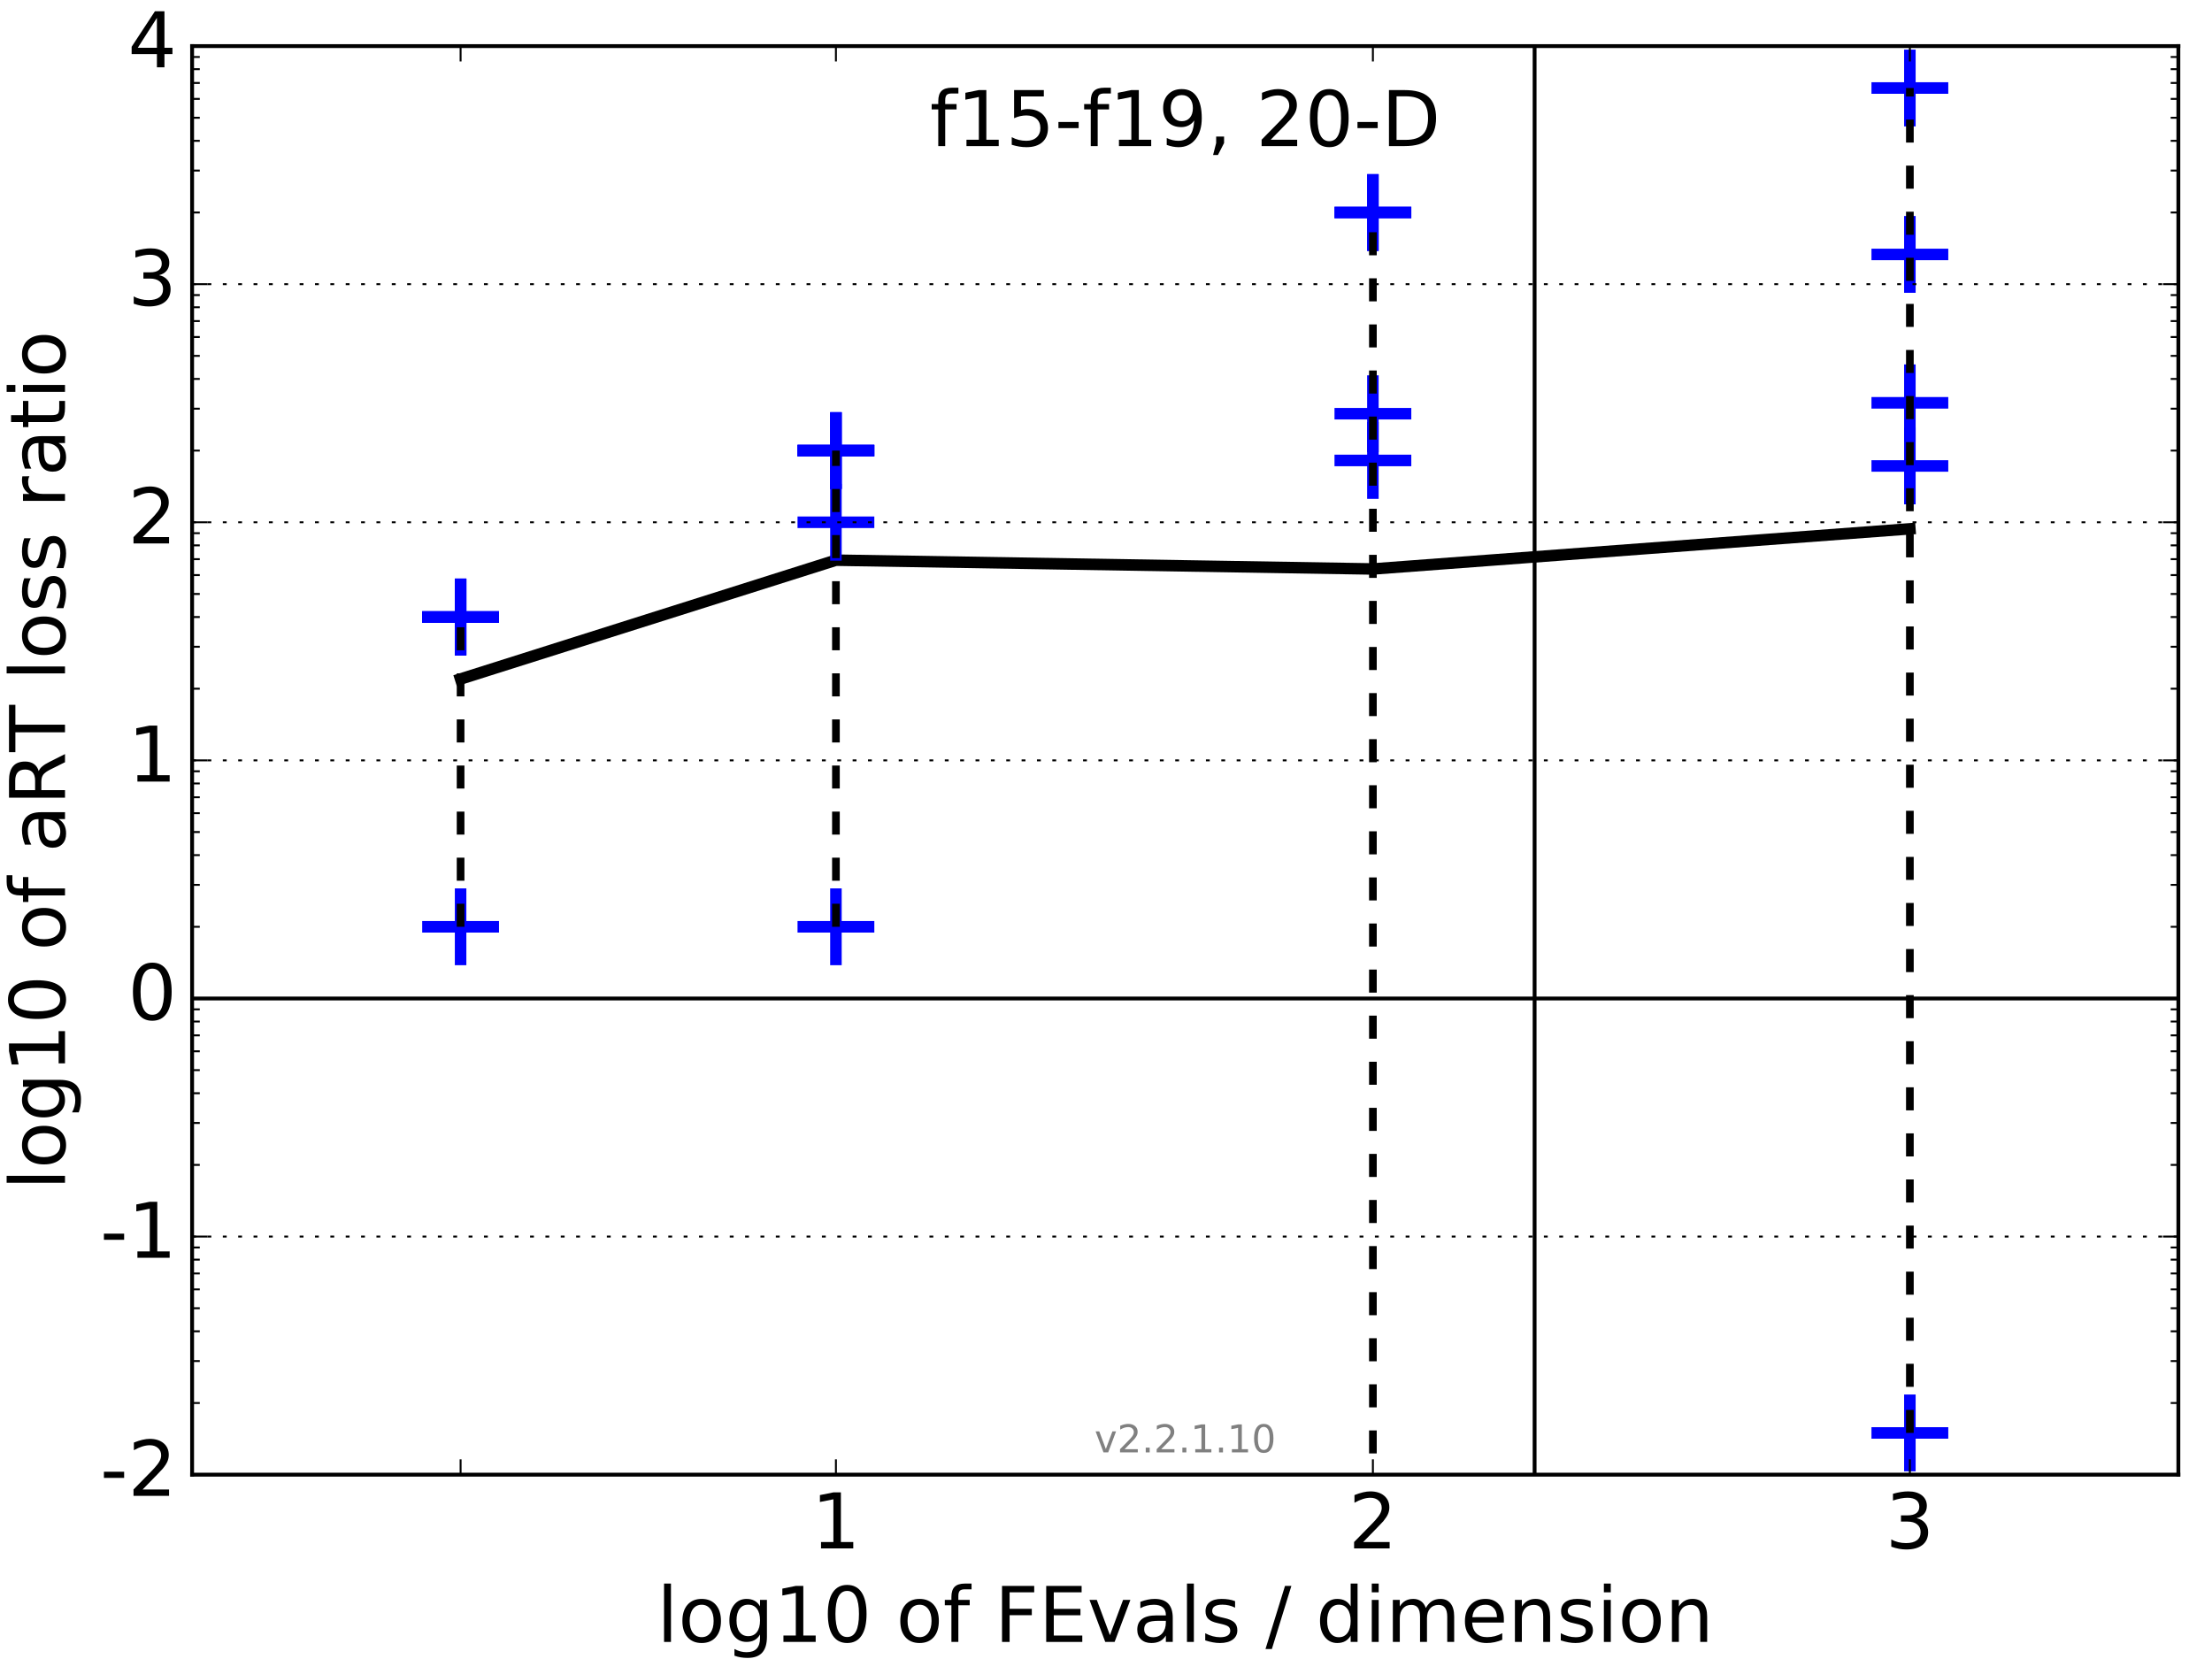 <?xml version="1.0" encoding="utf-8" standalone="no"?>
<!DOCTYPE svg PUBLIC "-//W3C//DTD SVG 1.1//EN"
  "http://www.w3.org/Graphics/SVG/1.1/DTD/svg11.dtd">
<!-- Created with matplotlib (http://matplotlib.org/) -->
<svg height="432pt" version="1.1" viewBox="0 0 576 432" width="576pt" xmlns="http://www.w3.org/2000/svg" xmlns:xlink="http://www.w3.org/1999/xlink">
 <defs>
  <style type="text/css">
*{stroke-linecap:butt;stroke-linejoin:round;stroke-miterlimit:100000;}
  </style>
 </defs>
 <g id="figure_1">
  <g id="patch_1">
   <path d="M 0 432 
L 576 432 
L 576 0 
L 0 0 
z
" style="fill:#ffffff;"/>
  </g>
  <g id="axes_1">
   <g id="patch_2">
    <path d="M 50.025 384 
L 567.24 384 
L 567.24 12 
L 50.025 12 
z
" style="fill:#ffffff;"/>
   </g>
   <g id="line2d_1">
    <path clip-path="url(#p450a304541)" d="M 50.025 260 
L 567.24 260 
" style="fill:none;stroke:#000000;stroke-linecap:square;"/>
   </g>
   <g id="line2d_2">
    <path clip-path="url(#p450a304541)" d="M 119.938 176.805 
L 217.673 145.869 
L 357.5 148.156 
L 497.327 137.706 
" style="fill:none;stroke:#000000;stroke-linecap:square;stroke-width:3.0;"/>
   </g>
   <g id="line2d_3">
    <defs>
     <path d="M -10 0 
L 10 0 
M 0 10 
L 0 -10 
" id="me56a246a12" style="stroke:#0000ff;stroke-width:3.0;"/>
    </defs>
    <g clip-path="url(#p450a304541)">
     <use style="fill:#0000ff;stroke:#0000ff;stroke-width:3.0;" x="119.938" xlink:href="#me56a246a12" y="160.672"/>
     <use style="fill:#0000ff;stroke:#0000ff;stroke-width:3.0;" x="119.938" xlink:href="#me56a246a12" y="160.672"/>
     <use style="fill:#0000ff;stroke:#0000ff;stroke-width:3.0;" x="119.938" xlink:href="#me56a246a12" y="160.672"/>
     <use style="fill:#0000ff;stroke:#0000ff;stroke-width:3.0;" x="119.938" xlink:href="#me56a246a12" y="241.336"/>
     <use style="fill:#0000ff;stroke:#0000ff;stroke-width:3.0;" x="119.938" xlink:href="#me56a246a12" y="160.672"/>
    </g>
   </g>
   <g id="line2d_4">
    <path clip-path="url(#p450a304541)" d="M 119.938 241.336 
L 119.938 160.672 
" style="fill:none;stroke:#000000;stroke-dasharray:6,6;stroke-dashoffset:0.0;stroke-width:2.0;"/>
   </g>
   <g id="line2d_5">
    <g clip-path="url(#p450a304541)">
     <use style="fill:#0000ff;stroke:#0000ff;stroke-width:3.0;" x="217.673" xlink:href="#me56a246a12" y="117.336"/>
     <use style="fill:#0000ff;stroke:#0000ff;stroke-width:3.0;" x="217.673" xlink:href="#me56a246a12" y="117.336"/>
     <use style="fill:#0000ff;stroke:#0000ff;stroke-width:3.0;" x="217.673" xlink:href="#me56a246a12" y="136.0"/>
     <use style="fill:#0000ff;stroke:#0000ff;stroke-width:3.0;" x="217.673" xlink:href="#me56a246a12" y="241.336"/>
     <use style="fill:#0000ff;stroke:#0000ff;stroke-width:3.0;" x="217.673" xlink:href="#me56a246a12" y="117.336"/>
    </g>
   </g>
   <g id="line2d_6">
    <path clip-path="url(#p450a304541)" d="M 217.673 241.336 
L 217.673 117.336 
" style="fill:none;stroke:#000000;stroke-dasharray:6,6;stroke-dashoffset:0.0;stroke-width:2.0;"/>
   </g>
   <g id="line2d_7">
    <g clip-path="url(#p450a304541)">
     <use style="fill:#0000ff;stroke:#0000ff;stroke-width:3.0;" x="357.5" xlink:href="#me56a246a12" y="55.336"/>
     <use style="fill:#0000ff;stroke:#0000ff;stroke-width:3.0;" x="357.5" xlink:href="#me56a246a12" y="119.902"/>
     <use style="fill:#0000ff;stroke:#0000ff;stroke-width:3.0;" x="357.5" xlink:href="#me56a246a12" y="107.732"/>
     <use style="fill:#0000ff;stroke:#0000ff;stroke-width:3.0;" x="357.5" xlink:href="#me56a246a12" y="402.475"/>
     <use style="fill:#0000ff;stroke:#0000ff;stroke-width:3.0;" x="357.5" xlink:href="#me56a246a12" y="55.336"/>
    </g>
   </g>
   <g id="line2d_8">
    <path clip-path="url(#p450a304541)" d="M 357.5 402.475 
L 357.5 55.336 
" style="fill:none;stroke:#000000;stroke-dasharray:6,6;stroke-dashoffset:0.0;stroke-width:2.0;"/>
   </g>
   <g id="line2d_9">
    <g clip-path="url(#p450a304541)">
     <use style="fill:#0000ff;stroke:#0000ff;stroke-width:3.0;" x="497.327" xlink:href="#me56a246a12" y="22.918"/>
     <use style="fill:#0000ff;stroke:#0000ff;stroke-width:3.0;" x="497.327" xlink:href="#me56a246a12" y="104.895"/>
     <use style="fill:#0000ff;stroke:#0000ff;stroke-width:3.0;" x="497.327" xlink:href="#me56a246a12" y="121.333"/>
     <use style="fill:#0000ff;stroke:#0000ff;stroke-width:3.0;" x="497.327" xlink:href="#me56a246a12" y="373.129"/>
     <use style="fill:#0000ff;stroke:#0000ff;stroke-width:3.0;" x="497.327" xlink:href="#me56a246a12" y="66.254"/>
    </g>
   </g>
   <g id="line2d_10">
    <path clip-path="url(#p450a304541)" d="M 497.327 373.129 
L 497.327 22.918 
" style="fill:none;stroke:#000000;stroke-dasharray:6,6;stroke-dashoffset:0.0;stroke-width:2.0;"/>
   </g>
   <g id="line2d_11">
    <path clip-path="url(#p450a304541)" d="M 399.607 384 
L 399.607 12 
" style="fill:none;stroke:#000000;stroke-linecap:square;"/>
   </g>
   <g id="patch_3">
    <path d="M 50.025 12 
L 567.24 12 
" style="fill:none;stroke:#000000;stroke-linecap:square;stroke-linejoin:miter;"/>
   </g>
   <g id="patch_4">
    <path d="M 567.24 384 
L 567.24 12 
" style="fill:none;stroke:#000000;stroke-linecap:square;stroke-linejoin:miter;"/>
   </g>
   <g id="patch_5">
    <path d="M 50.025 384 
L 567.24 384 
" style="fill:none;stroke:#000000;stroke-linecap:square;stroke-linejoin:miter;"/>
   </g>
   <g id="patch_6">
    <path d="M 50.025 384 
L 50.025 12 
" style="fill:none;stroke:#000000;stroke-linecap:square;stroke-linejoin:miter;"/>
   </g>
   <g id="matplotlib.axis_1">
    <g id="xtick_1">
     <g id="line2d_12">
      <defs>
       <path d="M 0 0 
L 0 -4 
" id="m76e7b72d58" style="stroke:#000000;stroke-width:0.5;"/>
      </defs>
      <g>
       <use style="stroke:#000000;stroke-width:0.5;" x="119.938" xlink:href="#m76e7b72d58" y="384.0"/>
      </g>
     </g>
     <g id="line2d_13">
      <defs>
       <path d="M 0 0 
L 0 4 
" id="m6ae282296a" style="stroke:#000000;stroke-width:0.5;"/>
      </defs>
      <g>
       <use style="stroke:#000000;stroke-width:0.5;" x="119.938" xlink:href="#m6ae282296a" y="12.0"/>
      </g>
     </g>
    </g>
    <g id="xtick_2">
     <g id="line2d_14">
      <g>
       <use style="stroke:#000000;stroke-width:0.5;" x="217.673" xlink:href="#m76e7b72d58" y="384.0"/>
      </g>
     </g>
     <g id="line2d_15">
      <g>
       <use style="stroke:#000000;stroke-width:0.5;" x="217.673" xlink:href="#m6ae282296a" y="12.0"/>
      </g>
     </g>
     <g id="text_1">
      <!-- 1 -->
      <defs>
       <path d="M 12.406 8.297 
L 28.516 8.297 
L 28.516 63.922 
L 10.984 60.406 
L 10.984 69.391 
L 28.422 72.906 
L 38.281 72.906 
L 38.281 8.297 
L 54.391 8.297 
L 54.391 0 
L 12.406 0 
z
" id="BitstreamVeraSans-Roman-31"/>
      </defs>
      <g transform="translate(211.311 403.197)scale(0.2 -0.2)">
       <use xlink:href="#BitstreamVeraSans-Roman-31"/>
      </g>
     </g>
    </g>
    <g id="xtick_3">
     <g id="line2d_16">
      <g>
       <use style="stroke:#000000;stroke-width:0.5;" x="357.5" xlink:href="#m76e7b72d58" y="384.0"/>
      </g>
     </g>
     <g id="line2d_17">
      <g>
       <use style="stroke:#000000;stroke-width:0.5;" x="357.5" xlink:href="#m6ae282296a" y="12.0"/>
      </g>
     </g>
     <g id="text_2">
      <!-- 2 -->
      <defs>
       <path d="M 19.188 8.297 
L 53.609 8.297 
L 53.609 0 
L 7.328 0 
L 7.328 8.297 
Q 12.938 14.109 22.625 23.891 
Q 32.328 33.688 34.812 36.531 
Q 39.547 41.844 41.422 45.531 
Q 43.312 49.219 43.312 52.781 
Q 43.312 58.594 39.234 62.25 
Q 35.156 65.922 28.609 65.922 
Q 23.969 65.922 18.812 64.312 
Q 13.672 62.703 7.812 59.422 
L 7.812 69.391 
Q 13.766 71.781 18.938 73 
Q 24.125 74.219 28.422 74.219 
Q 39.75 74.219 46.484 68.547 
Q 53.219 62.891 53.219 53.422 
Q 53.219 48.922 51.531 44.891 
Q 49.859 40.875 45.406 35.406 
Q 44.188 33.984 37.641 27.219 
Q 31.109 20.453 19.188 8.297 
" id="BitstreamVeraSans-Roman-32"/>
      </defs>
      <g transform="translate(351.137 403.197)scale(0.2 -0.2)">
       <use xlink:href="#BitstreamVeraSans-Roman-32"/>
      </g>
     </g>
    </g>
    <g id="xtick_4">
     <g id="line2d_18">
      <g>
       <use style="stroke:#000000;stroke-width:0.5;" x="497.327" xlink:href="#m76e7b72d58" y="384.0"/>
      </g>
     </g>
     <g id="line2d_19">
      <g>
       <use style="stroke:#000000;stroke-width:0.5;" x="497.327" xlink:href="#m6ae282296a" y="12.0"/>
      </g>
     </g>
     <g id="text_3">
      <!-- 3 -->
      <defs>
       <path d="M 40.578 39.312 
Q 47.656 37.797 51.625 33 
Q 55.609 28.219 55.609 21.188 
Q 55.609 10.406 48.188 4.484 
Q 40.766 -1.422 27.094 -1.422 
Q 22.516 -1.422 17.656 -0.516 
Q 12.797 0.391 7.625 2.203 
L 7.625 11.719 
Q 11.719 9.328 16.594 8.109 
Q 21.484 6.891 26.812 6.891 
Q 36.078 6.891 40.938 10.547 
Q 45.797 14.203 45.797 21.188 
Q 45.797 27.641 41.281 31.266 
Q 36.766 34.906 28.719 34.906 
L 20.219 34.906 
L 20.219 43.016 
L 29.109 43.016 
Q 36.375 43.016 40.234 45.922 
Q 44.094 48.828 44.094 54.297 
Q 44.094 59.906 40.109 62.906 
Q 36.141 65.922 28.719 65.922 
Q 24.656 65.922 20.016 65.031 
Q 15.375 64.156 9.812 62.312 
L 9.812 71.094 
Q 15.438 72.656 20.344 73.438 
Q 25.25 74.219 29.594 74.219 
Q 40.828 74.219 47.359 69.109 
Q 53.906 64.016 53.906 55.328 
Q 53.906 49.266 50.438 45.094 
Q 46.969 40.922 40.578 39.312 
" id="BitstreamVeraSans-Roman-33"/>
      </defs>
      <g transform="translate(490.964 403.197)scale(0.2 -0.2)">
       <use xlink:href="#BitstreamVeraSans-Roman-33"/>
      </g>
     </g>
    </g>
    <g id="text_4">
     <!-- log10 of FEvals / dimension -->
     <defs>
      <path id="BitstreamVeraSans-Roman-20"/>
      <path d="M 31.781 66.406 
Q 24.172 66.406 20.328 58.906 
Q 16.5 51.422 16.5 36.375 
Q 16.5 21.391 20.328 13.891 
Q 24.172 6.391 31.781 6.391 
Q 39.453 6.391 43.281 13.891 
Q 47.125 21.391 47.125 36.375 
Q 47.125 51.422 43.281 58.906 
Q 39.453 66.406 31.781 66.406 
M 31.781 74.219 
Q 44.047 74.219 50.516 64.516 
Q 56.984 54.828 56.984 36.375 
Q 56.984 17.969 50.516 8.266 
Q 44.047 -1.422 31.781 -1.422 
Q 19.531 -1.422 13.062 8.266 
Q 6.594 17.969 6.594 36.375 
Q 6.594 54.828 13.062 64.516 
Q 19.531 74.219 31.781 74.219 
" id="BitstreamVeraSans-Roman-30"/>
      <path d="M 56.203 29.594 
L 56.203 25.203 
L 14.891 25.203 
Q 15.484 15.922 20.484 11.062 
Q 25.484 6.203 34.422 6.203 
Q 39.594 6.203 44.453 7.469 
Q 49.312 8.734 54.109 11.281 
L 54.109 2.781 
Q 49.266 0.734 44.188 -0.344 
Q 39.109 -1.422 33.891 -1.422 
Q 20.797 -1.422 13.156 6.188 
Q 5.516 13.812 5.516 26.812 
Q 5.516 40.234 12.766 48.109 
Q 20.016 56 32.328 56 
Q 43.359 56 49.781 48.891 
Q 56.203 41.797 56.203 29.594 
M 47.219 32.234 
Q 47.125 39.594 43.094 43.984 
Q 39.062 48.391 32.422 48.391 
Q 24.906 48.391 20.391 44.141 
Q 15.875 39.891 15.188 32.172 
z
" id="BitstreamVeraSans-Roman-65"/>
      <path d="M 54.891 33.016 
L 54.891 0 
L 45.906 0 
L 45.906 32.719 
Q 45.906 40.484 42.875 44.328 
Q 39.844 48.188 33.797 48.188 
Q 26.516 48.188 22.312 43.547 
Q 18.109 38.922 18.109 30.906 
L 18.109 0 
L 9.078 0 
L 9.078 54.688 
L 18.109 54.688 
L 18.109 46.188 
Q 21.344 51.125 25.703 53.562 
Q 30.078 56 35.797 56 
Q 45.219 56 50.047 50.172 
Q 54.891 44.344 54.891 33.016 
" id="BitstreamVeraSans-Roman-6e"/>
      <path d="M 52 44.188 
Q 55.375 50.25 60.062 53.125 
Q 64.75 56 71.094 56 
Q 79.641 56 84.281 50.016 
Q 88.922 44.047 88.922 33.016 
L 88.922 0 
L 79.891 0 
L 79.891 32.719 
Q 79.891 40.578 77.094 44.375 
Q 74.312 48.188 68.609 48.188 
Q 61.625 48.188 57.562 43.547 
Q 53.516 38.922 53.516 30.906 
L 53.516 0 
L 44.484 0 
L 44.484 32.719 
Q 44.484 40.625 41.703 44.406 
Q 38.922 48.188 33.109 48.188 
Q 26.219 48.188 22.156 43.531 
Q 18.109 38.875 18.109 30.906 
L 18.109 0 
L 9.078 0 
L 9.078 54.688 
L 18.109 54.688 
L 18.109 46.188 
Q 21.188 51.219 25.484 53.609 
Q 29.781 56 35.688 56 
Q 41.656 56 45.828 52.969 
Q 50 49.953 52 44.188 
" id="BitstreamVeraSans-Roman-6d"/>
      <path d="M 30.609 48.391 
Q 23.391 48.391 19.188 42.75 
Q 14.984 37.109 14.984 27.297 
Q 14.984 17.484 19.156 11.844 
Q 23.344 6.203 30.609 6.203 
Q 37.797 6.203 41.984 11.859 
Q 46.188 17.531 46.188 27.297 
Q 46.188 37.016 41.984 42.703 
Q 37.797 48.391 30.609 48.391 
M 30.609 56 
Q 42.328 56 49.016 48.375 
Q 55.719 40.766 55.719 27.297 
Q 55.719 13.875 49.016 6.219 
Q 42.328 -1.422 30.609 -1.422 
Q 18.844 -1.422 12.172 6.219 
Q 5.516 13.875 5.516 27.297 
Q 5.516 40.766 12.172 48.375 
Q 18.844 56 30.609 56 
" id="BitstreamVeraSans-Roman-6f"/>
      <path d="M 9.422 75.984 
L 18.406 75.984 
L 18.406 0 
L 9.422 0 
z
" id="BitstreamVeraSans-Roman-6c"/>
      <path d="M 9.812 72.906 
L 51.703 72.906 
L 51.703 64.594 
L 19.672 64.594 
L 19.672 43.109 
L 48.578 43.109 
L 48.578 34.812 
L 19.672 34.812 
L 19.672 0 
L 9.812 0 
z
" id="BitstreamVeraSans-Roman-46"/>
      <path d="M 9.812 72.906 
L 55.906 72.906 
L 55.906 64.594 
L 19.672 64.594 
L 19.672 43.016 
L 54.391 43.016 
L 54.391 34.719 
L 19.672 34.719 
L 19.672 8.297 
L 56.781 8.297 
L 56.781 0 
L 9.812 0 
z
" id="BitstreamVeraSans-Roman-45"/>
      <path d="M 9.422 54.688 
L 18.406 54.688 
L 18.406 0 
L 9.422 0 
z
M 9.422 75.984 
L 18.406 75.984 
L 18.406 64.594 
L 9.422 64.594 
z
" id="BitstreamVeraSans-Roman-69"/>
      <path d="M 25.391 72.906 
L 33.688 72.906 
L 8.297 -9.281 
L 0 -9.281 
z
" id="BitstreamVeraSans-Roman-2f"/>
      <path d="M 2.984 54.688 
L 12.5 54.688 
L 29.594 8.797 
L 46.688 54.688 
L 56.203 54.688 
L 35.688 0 
L 23.484 0 
z
" id="BitstreamVeraSans-Roman-76"/>
      <path d="M 45.406 46.391 
L 45.406 75.984 
L 54.391 75.984 
L 54.391 0 
L 45.406 0 
L 45.406 8.203 
Q 42.578 3.328 38.25 0.953 
Q 33.938 -1.422 27.875 -1.422 
Q 17.969 -1.422 11.734 6.484 
Q 5.516 14.406 5.516 27.297 
Q 5.516 40.188 11.734 48.094 
Q 17.969 56 27.875 56 
Q 33.938 56 38.25 53.625 
Q 42.578 51.266 45.406 46.391 
M 14.797 27.297 
Q 14.797 17.391 18.875 11.75 
Q 22.953 6.109 30.078 6.109 
Q 37.203 6.109 41.297 11.75 
Q 45.406 17.391 45.406 27.297 
Q 45.406 37.203 41.297 42.844 
Q 37.203 48.484 30.078 48.484 
Q 22.953 48.484 18.875 42.844 
Q 14.797 37.203 14.797 27.297 
" id="BitstreamVeraSans-Roman-64"/>
      <path d="M 45.406 27.984 
Q 45.406 37.75 41.375 43.109 
Q 37.359 48.484 30.078 48.484 
Q 22.859 48.484 18.828 43.109 
Q 14.797 37.75 14.797 27.984 
Q 14.797 18.266 18.828 12.891 
Q 22.859 7.516 30.078 7.516 
Q 37.359 7.516 41.375 12.891 
Q 45.406 18.266 45.406 27.984 
M 54.391 6.781 
Q 54.391 -7.172 48.188 -13.984 
Q 42 -20.797 29.203 -20.797 
Q 24.469 -20.797 20.266 -20.094 
Q 16.062 -19.391 12.109 -17.922 
L 12.109 -9.188 
Q 16.062 -11.328 19.922 -12.344 
Q 23.781 -13.375 27.781 -13.375 
Q 36.625 -13.375 41.016 -8.766 
Q 45.406 -4.156 45.406 5.172 
L 45.406 9.625 
Q 42.625 4.781 38.281 2.391 
Q 33.938 0 27.875 0 
Q 17.828 0 11.672 7.656 
Q 5.516 15.328 5.516 27.984 
Q 5.516 40.672 11.672 48.328 
Q 17.828 56 27.875 56 
Q 33.938 56 38.281 53.609 
Q 42.625 51.219 45.406 46.391 
L 45.406 54.688 
L 54.391 54.688 
z
" id="BitstreamVeraSans-Roman-67"/>
      <path d="M 37.109 75.984 
L 37.109 68.5 
L 28.516 68.5 
Q 23.688 68.5 21.797 66.547 
Q 19.922 64.594 19.922 59.516 
L 19.922 54.688 
L 34.719 54.688 
L 34.719 47.703 
L 19.922 47.703 
L 19.922 0 
L 10.891 0 
L 10.891 47.703 
L 2.297 47.703 
L 2.297 54.688 
L 10.891 54.688 
L 10.891 58.5 
Q 10.891 67.625 15.141 71.797 
Q 19.391 75.984 28.609 75.984 
z
" id="BitstreamVeraSans-Roman-66"/>
      <path d="M 34.281 27.484 
Q 23.391 27.484 19.188 25 
Q 14.984 22.516 14.984 16.5 
Q 14.984 11.719 18.141 8.906 
Q 21.297 6.109 26.703 6.109 
Q 34.188 6.109 38.703 11.406 
Q 43.219 16.703 43.219 25.484 
L 43.219 27.484 
z
M 52.203 31.203 
L 52.203 0 
L 43.219 0 
L 43.219 8.297 
Q 40.141 3.328 35.547 0.953 
Q 30.953 -1.422 24.312 -1.422 
Q 15.922 -1.422 10.953 3.297 
Q 6 8.016 6 15.922 
Q 6 25.141 12.172 29.828 
Q 18.359 34.516 30.609 34.516 
L 43.219 34.516 
L 43.219 35.406 
Q 43.219 41.609 39.141 45 
Q 35.062 48.391 27.688 48.391 
Q 23 48.391 18.547 47.266 
Q 14.109 46.141 10.016 43.891 
L 10.016 52.203 
Q 14.938 54.109 19.578 55.047 
Q 24.219 56 28.609 56 
Q 40.484 56 46.344 49.844 
Q 52.203 43.703 52.203 31.203 
" id="BitstreamVeraSans-Roman-61"/>
      <path d="M 44.281 53.078 
L 44.281 44.578 
Q 40.484 46.531 36.375 47.5 
Q 32.281 48.484 27.875 48.484 
Q 21.188 48.484 17.844 46.438 
Q 14.5 44.391 14.5 40.281 
Q 14.5 37.156 16.891 35.375 
Q 19.281 33.594 26.516 31.984 
L 29.594 31.297 
Q 39.156 29.25 43.188 25.516 
Q 47.219 21.781 47.219 15.094 
Q 47.219 7.469 41.188 3.016 
Q 35.156 -1.422 24.609 -1.422 
Q 20.219 -1.422 15.453 -0.562 
Q 10.688 0.297 5.422 2 
L 5.422 11.281 
Q 10.406 8.688 15.234 7.391 
Q 20.062 6.109 24.812 6.109 
Q 31.156 6.109 34.562 8.281 
Q 37.984 10.453 37.984 14.406 
Q 37.984 18.062 35.516 20.016 
Q 33.062 21.969 24.703 23.781 
L 21.578 24.516 
Q 13.234 26.266 9.516 29.906 
Q 5.812 33.547 5.812 39.891 
Q 5.812 47.609 11.281 51.797 
Q 16.75 56 26.812 56 
Q 31.781 56 36.172 55.266 
Q 40.578 54.547 44.281 53.078 
" id="BitstreamVeraSans-Roman-73"/>
     </defs>
     <g transform="translate(171.036 427.553)scale(0.2 -0.2)">
      <use xlink:href="#BitstreamVeraSans-Roman-6c"/>
      <use x="27.783" xlink:href="#BitstreamVeraSans-Roman-6f"/>
      <use x="88.965" xlink:href="#BitstreamVeraSans-Roman-67"/>
      <use x="152.441" xlink:href="#BitstreamVeraSans-Roman-31"/>
      <use x="216.064" xlink:href="#BitstreamVeraSans-Roman-30"/>
      <use x="279.688" xlink:href="#BitstreamVeraSans-Roman-20"/>
      <use x="311.475" xlink:href="#BitstreamVeraSans-Roman-6f"/>
      <use x="372.656" xlink:href="#BitstreamVeraSans-Roman-66"/>
      <use x="407.861" xlink:href="#BitstreamVeraSans-Roman-20"/>
      <use x="439.648" xlink:href="#BitstreamVeraSans-Roman-46"/>
      <use x="497.168" xlink:href="#BitstreamVeraSans-Roman-45"/>
      <use x="560.352" xlink:href="#BitstreamVeraSans-Roman-76"/>
      <use x="619.531" xlink:href="#BitstreamVeraSans-Roman-61"/>
      <use x="680.811" xlink:href="#BitstreamVeraSans-Roman-6c"/>
      <use x="708.594" xlink:href="#BitstreamVeraSans-Roman-73"/>
      <use x="760.693" xlink:href="#BitstreamVeraSans-Roman-20"/>
      <use x="792.48" xlink:href="#BitstreamVeraSans-Roman-2f"/>
      <use x="826.172" xlink:href="#BitstreamVeraSans-Roman-20"/>
      <use x="857.959" xlink:href="#BitstreamVeraSans-Roman-64"/>
      <use x="921.436" xlink:href="#BitstreamVeraSans-Roman-69"/>
      <use x="949.219" xlink:href="#BitstreamVeraSans-Roman-6d"/>
      <use x="1046.631" xlink:href="#BitstreamVeraSans-Roman-65"/>
      <use x="1108.154" xlink:href="#BitstreamVeraSans-Roman-6e"/>
      <use x="1171.533" xlink:href="#BitstreamVeraSans-Roman-73"/>
      <use x="1223.633" xlink:href="#BitstreamVeraSans-Roman-69"/>
      <use x="1251.416" xlink:href="#BitstreamVeraSans-Roman-6f"/>
      <use x="1312.598" xlink:href="#BitstreamVeraSans-Roman-6e"/>
     </g>
    </g>
   </g>
   <g id="matplotlib.axis_2">
    <g id="ytick_1">
     <g id="line2d_20">
      <path clip-path="url(#p450a304541)" d="M 50.025 384 
L 567.24 384 
" style="fill:none;stroke:#000000;stroke-dasharray:1,3;stroke-dashoffset:0.0;stroke-width:0.5;"/>
     </g>
     <g id="line2d_21">
      <defs>
       <path d="M 0 0 
L 4 0 
" id="mcb0dd66852" style="stroke:#000000;stroke-width:0.5;"/>
      </defs>
      <g>
       <use style="stroke:#000000;stroke-width:0.5;" x="50.025" xlink:href="#mcb0dd66852" y="384.0"/>
      </g>
     </g>
     <g id="line2d_22">
      <defs>
       <path d="M 0 0 
L -4 0 
" id="m757bf92ae6" style="stroke:#000000;stroke-width:0.5;"/>
      </defs>
      <g>
       <use style="stroke:#000000;stroke-width:0.5;" x="567.24" xlink:href="#m757bf92ae6" y="384.0"/>
      </g>
     </g>
     <g id="text_5">
      <!-- -2 -->
      <defs>
       <path d="M 4.891 31.391 
L 31.203 31.391 
L 31.203 23.391 
L 4.891 23.391 
z
" id="BitstreamVeraSans-Roman-2d"/>
      </defs>
      <g transform="translate(26.084 389.519)scale(0.2 -0.2)">
       <use xlink:href="#BitstreamVeraSans-Roman-2d"/>
       <use x="36.084" xlink:href="#BitstreamVeraSans-Roman-32"/>
      </g>
     </g>
    </g>
    <g id="ytick_2">
     <g id="line2d_23">
      <path clip-path="url(#p450a304541)" d="M 50.025 322 
L 567.24 322 
" style="fill:none;stroke:#000000;stroke-dasharray:1,3;stroke-dashoffset:0.0;stroke-width:0.5;"/>
     </g>
     <g id="line2d_24">
      <g>
       <use style="stroke:#000000;stroke-width:0.5;" x="50.025" xlink:href="#mcb0dd66852" y="322.0"/>
      </g>
     </g>
     <g id="line2d_25">
      <g>
       <use style="stroke:#000000;stroke-width:0.5;" x="567.24" xlink:href="#m757bf92ae6" y="322.0"/>
      </g>
     </g>
     <g id="text_6">
      <!-- -1 -->
      <g transform="translate(26.084 327.519)scale(0.2 -0.2)">
       <use xlink:href="#BitstreamVeraSans-Roman-2d"/>
       <use x="36.084" xlink:href="#BitstreamVeraSans-Roman-31"/>
      </g>
     </g>
    </g>
    <g id="ytick_3">
     <g id="line2d_26">
      <path clip-path="url(#p450a304541)" d="M 50.025 260 
L 567.24 260 
" style="fill:none;stroke:#000000;stroke-dasharray:1,3;stroke-dashoffset:0.0;stroke-width:0.5;"/>
     </g>
     <g id="line2d_27">
      <g>
       <use style="stroke:#000000;stroke-width:0.5;" x="50.025" xlink:href="#mcb0dd66852" y="260.0"/>
      </g>
     </g>
     <g id="line2d_28">
      <g>
       <use style="stroke:#000000;stroke-width:0.5;" x="567.24" xlink:href="#m757bf92ae6" y="260.0"/>
      </g>
     </g>
     <g id="text_7">
      <!-- 0 -->
      <g transform="translate(33.3 265.519)scale(0.2 -0.2)">
       <use xlink:href="#BitstreamVeraSans-Roman-30"/>
      </g>
     </g>
    </g>
    <g id="ytick_4">
     <g id="line2d_29">
      <path clip-path="url(#p450a304541)" d="M 50.025 198 
L 567.24 198 
" style="fill:none;stroke:#000000;stroke-dasharray:1,3;stroke-dashoffset:0.0;stroke-width:0.5;"/>
     </g>
     <g id="line2d_30">
      <g>
       <use style="stroke:#000000;stroke-width:0.5;" x="50.025" xlink:href="#mcb0dd66852" y="198.0"/>
      </g>
     </g>
     <g id="line2d_31">
      <g>
       <use style="stroke:#000000;stroke-width:0.5;" x="567.24" xlink:href="#m757bf92ae6" y="198.0"/>
      </g>
     </g>
     <g id="text_8">
      <!-- 1 -->
      <g transform="translate(33.3 203.519)scale(0.2 -0.2)">
       <use xlink:href="#BitstreamVeraSans-Roman-31"/>
      </g>
     </g>
    </g>
    <g id="ytick_5">
     <g id="line2d_32">
      <path clip-path="url(#p450a304541)" d="M 50.025 136 
L 567.24 136 
" style="fill:none;stroke:#000000;stroke-dasharray:1,3;stroke-dashoffset:0.0;stroke-width:0.5;"/>
     </g>
     <g id="line2d_33">
      <g>
       <use style="stroke:#000000;stroke-width:0.5;" x="50.025" xlink:href="#mcb0dd66852" y="136.0"/>
      </g>
     </g>
     <g id="line2d_34">
      <g>
       <use style="stroke:#000000;stroke-width:0.5;" x="567.24" xlink:href="#m757bf92ae6" y="136.0"/>
      </g>
     </g>
     <g id="text_9">
      <!-- 2 -->
      <g transform="translate(33.3 141.519)scale(0.2 -0.2)">
       <use xlink:href="#BitstreamVeraSans-Roman-32"/>
      </g>
     </g>
    </g>
    <g id="ytick_6">
     <g id="line2d_35">
      <path clip-path="url(#p450a304541)" d="M 50.025 74 
L 567.24 74 
" style="fill:none;stroke:#000000;stroke-dasharray:1,3;stroke-dashoffset:0.0;stroke-width:0.5;"/>
     </g>
     <g id="line2d_36">
      <g>
       <use style="stroke:#000000;stroke-width:0.5;" x="50.025" xlink:href="#mcb0dd66852" y="74.0"/>
      </g>
     </g>
     <g id="line2d_37">
      <g>
       <use style="stroke:#000000;stroke-width:0.5;" x="567.24" xlink:href="#m757bf92ae6" y="74.0"/>
      </g>
     </g>
     <g id="text_10">
      <!-- 3 -->
      <g transform="translate(33.3 79.519)scale(0.2 -0.2)">
       <use xlink:href="#BitstreamVeraSans-Roman-33"/>
      </g>
     </g>
    </g>
    <g id="ytick_7">
     <g id="line2d_38">
      <path clip-path="url(#p450a304541)" d="M 50.025 12 
L 567.24 12 
" style="fill:none;stroke:#000000;stroke-dasharray:1,3;stroke-dashoffset:0.0;stroke-width:0.5;"/>
     </g>
     <g id="line2d_39">
      <g>
       <use style="stroke:#000000;stroke-width:0.5;" x="50.025" xlink:href="#mcb0dd66852" y="12.0"/>
      </g>
     </g>
     <g id="line2d_40">
      <g>
       <use style="stroke:#000000;stroke-width:0.5;" x="567.24" xlink:href="#m757bf92ae6" y="12.0"/>
      </g>
     </g>
     <g id="text_11">
      <!-- 4 -->
      <defs>
       <path d="M 37.797 64.312 
L 12.891 25.391 
L 37.797 25.391 
z
M 35.203 72.906 
L 47.609 72.906 
L 47.609 25.391 
L 58.016 25.391 
L 58.016 17.188 
L 47.609 17.188 
L 47.609 0 
L 37.797 0 
L 37.797 17.188 
L 4.891 17.188 
L 4.891 26.703 
z
" id="BitstreamVeraSans-Roman-34"/>
      </defs>
      <g transform="translate(33.3 17.519)scale(0.2 -0.2)">
       <use xlink:href="#BitstreamVeraSans-Roman-34"/>
      </g>
     </g>
    </g>
    <g id="ytick_8">
     <g id="line2d_41">
      <defs>
       <path d="M 0 0 
L 2 0 
" id="m3c99cd1b5a" style="stroke:#000000;stroke-width:0.5;"/>
      </defs>
      <g>
       <use style="stroke:#000000;stroke-width:0.5;" x="50.025" xlink:href="#m3c99cd1b5a" y="365.336"/>
      </g>
     </g>
     <g id="line2d_42">
      <defs>
       <path d="M 0 0 
L -2 0 
" id="m0c589a0ca4" style="stroke:#000000;stroke-width:0.5;"/>
      </defs>
      <g>
       <use style="stroke:#000000;stroke-width:0.5;" x="567.24" xlink:href="#m0c589a0ca4" y="365.336"/>
      </g>
     </g>
    </g>
    <g id="ytick_9">
     <g id="line2d_43">
      <g>
       <use style="stroke:#000000;stroke-width:0.5;" x="50.025" xlink:href="#m3c99cd1b5a" y="354.418"/>
      </g>
     </g>
     <g id="line2d_44">
      <g>
       <use style="stroke:#000000;stroke-width:0.5;" x="567.24" xlink:href="#m0c589a0ca4" y="354.418"/>
      </g>
     </g>
    </g>
    <g id="ytick_10">
     <g id="line2d_45">
      <g>
       <use style="stroke:#000000;stroke-width:0.5;" x="50.025" xlink:href="#m3c99cd1b5a" y="346.672"/>
      </g>
     </g>
     <g id="line2d_46">
      <g>
       <use style="stroke:#000000;stroke-width:0.5;" x="567.24" xlink:href="#m0c589a0ca4" y="346.672"/>
      </g>
     </g>
    </g>
    <g id="ytick_11">
     <g id="line2d_47">
      <g>
       <use style="stroke:#000000;stroke-width:0.5;" x="50.025" xlink:href="#m3c99cd1b5a" y="340.664"/>
      </g>
     </g>
     <g id="line2d_48">
      <g>
       <use style="stroke:#000000;stroke-width:0.5;" x="567.24" xlink:href="#m0c589a0ca4" y="340.664"/>
      </g>
     </g>
    </g>
    <g id="ytick_12">
     <g id="line2d_49">
      <g>
       <use style="stroke:#000000;stroke-width:0.5;" x="50.025" xlink:href="#m3c99cd1b5a" y="335.755"/>
      </g>
     </g>
     <g id="line2d_50">
      <g>
       <use style="stroke:#000000;stroke-width:0.5;" x="567.24" xlink:href="#m0c589a0ca4" y="335.755"/>
      </g>
     </g>
    </g>
    <g id="ytick_13">
     <g id="line2d_51">
      <g>
       <use style="stroke:#000000;stroke-width:0.5;" x="50.025" xlink:href="#m3c99cd1b5a" y="331.604"/>
      </g>
     </g>
     <g id="line2d_52">
      <g>
       <use style="stroke:#000000;stroke-width:0.5;" x="567.24" xlink:href="#m0c589a0ca4" y="331.604"/>
      </g>
     </g>
    </g>
    <g id="ytick_14">
     <g id="line2d_53">
      <g>
       <use style="stroke:#000000;stroke-width:0.5;" x="50.025" xlink:href="#m3c99cd1b5a" y="328.008"/>
      </g>
     </g>
     <g id="line2d_54">
      <g>
       <use style="stroke:#000000;stroke-width:0.5;" x="567.24" xlink:href="#m0c589a0ca4" y="328.008"/>
      </g>
     </g>
    </g>
    <g id="ytick_15">
     <g id="line2d_55">
      <g>
       <use style="stroke:#000000;stroke-width:0.5;" x="50.025" xlink:href="#m3c99cd1b5a" y="324.837"/>
      </g>
     </g>
     <g id="line2d_56">
      <g>
       <use style="stroke:#000000;stroke-width:0.5;" x="567.24" xlink:href="#m0c589a0ca4" y="324.837"/>
      </g>
     </g>
    </g>
    <g id="ytick_16">
     <g id="line2d_57">
      <g>
       <use style="stroke:#000000;stroke-width:0.5;" x="50.025" xlink:href="#m3c99cd1b5a" y="303.336"/>
      </g>
     </g>
     <g id="line2d_58">
      <g>
       <use style="stroke:#000000;stroke-width:0.5;" x="567.24" xlink:href="#m0c589a0ca4" y="303.336"/>
      </g>
     </g>
    </g>
    <g id="ytick_17">
     <g id="line2d_59">
      <g>
       <use style="stroke:#000000;stroke-width:0.5;" x="50.025" xlink:href="#m3c99cd1b5a" y="292.418"/>
      </g>
     </g>
     <g id="line2d_60">
      <g>
       <use style="stroke:#000000;stroke-width:0.5;" x="567.24" xlink:href="#m0c589a0ca4" y="292.418"/>
      </g>
     </g>
    </g>
    <g id="ytick_18">
     <g id="line2d_61">
      <g>
       <use style="stroke:#000000;stroke-width:0.5;" x="50.025" xlink:href="#m3c99cd1b5a" y="284.672"/>
      </g>
     </g>
     <g id="line2d_62">
      <g>
       <use style="stroke:#000000;stroke-width:0.5;" x="567.24" xlink:href="#m0c589a0ca4" y="284.672"/>
      </g>
     </g>
    </g>
    <g id="ytick_19">
     <g id="line2d_63">
      <g>
       <use style="stroke:#000000;stroke-width:0.5;" x="50.025" xlink:href="#m3c99cd1b5a" y="278.664"/>
      </g>
     </g>
     <g id="line2d_64">
      <g>
       <use style="stroke:#000000;stroke-width:0.5;" x="567.24" xlink:href="#m0c589a0ca4" y="278.664"/>
      </g>
     </g>
    </g>
    <g id="ytick_20">
     <g id="line2d_65">
      <g>
       <use style="stroke:#000000;stroke-width:0.5;" x="50.025" xlink:href="#m3c99cd1b5a" y="273.755"/>
      </g>
     </g>
     <g id="line2d_66">
      <g>
       <use style="stroke:#000000;stroke-width:0.5;" x="567.24" xlink:href="#m0c589a0ca4" y="273.755"/>
      </g>
     </g>
    </g>
    <g id="ytick_21">
     <g id="line2d_67">
      <g>
       <use style="stroke:#000000;stroke-width:0.5;" x="50.025" xlink:href="#m3c99cd1b5a" y="269.604"/>
      </g>
     </g>
     <g id="line2d_68">
      <g>
       <use style="stroke:#000000;stroke-width:0.5;" x="567.24" xlink:href="#m0c589a0ca4" y="269.604"/>
      </g>
     </g>
    </g>
    <g id="ytick_22">
     <g id="line2d_69">
      <g>
       <use style="stroke:#000000;stroke-width:0.5;" x="50.025" xlink:href="#m3c99cd1b5a" y="266.008"/>
      </g>
     </g>
     <g id="line2d_70">
      <g>
       <use style="stroke:#000000;stroke-width:0.5;" x="567.24" xlink:href="#m0c589a0ca4" y="266.008"/>
      </g>
     </g>
    </g>
    <g id="ytick_23">
     <g id="line2d_71">
      <g>
       <use style="stroke:#000000;stroke-width:0.5;" x="50.025" xlink:href="#m3c99cd1b5a" y="262.837"/>
      </g>
     </g>
     <g id="line2d_72">
      <g>
       <use style="stroke:#000000;stroke-width:0.5;" x="567.24" xlink:href="#m0c589a0ca4" y="262.837"/>
      </g>
     </g>
    </g>
    <g id="ytick_24">
     <g id="line2d_73">
      <g>
       <use style="stroke:#000000;stroke-width:0.5;" x="50.025" xlink:href="#m3c99cd1b5a" y="241.336"/>
      </g>
     </g>
     <g id="line2d_74">
      <g>
       <use style="stroke:#000000;stroke-width:0.5;" x="567.24" xlink:href="#m0c589a0ca4" y="241.336"/>
      </g>
     </g>
    </g>
    <g id="ytick_25">
     <g id="line2d_75">
      <g>
       <use style="stroke:#000000;stroke-width:0.5;" x="50.025" xlink:href="#m3c99cd1b5a" y="230.418"/>
      </g>
     </g>
     <g id="line2d_76">
      <g>
       <use style="stroke:#000000;stroke-width:0.5;" x="567.24" xlink:href="#m0c589a0ca4" y="230.418"/>
      </g>
     </g>
    </g>
    <g id="ytick_26">
     <g id="line2d_77">
      <g>
       <use style="stroke:#000000;stroke-width:0.5;" x="50.025" xlink:href="#m3c99cd1b5a" y="222.672"/>
      </g>
     </g>
     <g id="line2d_78">
      <g>
       <use style="stroke:#000000;stroke-width:0.5;" x="567.24" xlink:href="#m0c589a0ca4" y="222.672"/>
      </g>
     </g>
    </g>
    <g id="ytick_27">
     <g id="line2d_79">
      <g>
       <use style="stroke:#000000;stroke-width:0.5;" x="50.025" xlink:href="#m3c99cd1b5a" y="216.664"/>
      </g>
     </g>
     <g id="line2d_80">
      <g>
       <use style="stroke:#000000;stroke-width:0.5;" x="567.24" xlink:href="#m0c589a0ca4" y="216.664"/>
      </g>
     </g>
    </g>
    <g id="ytick_28">
     <g id="line2d_81">
      <g>
       <use style="stroke:#000000;stroke-width:0.5;" x="50.025" xlink:href="#m3c99cd1b5a" y="211.755"/>
      </g>
     </g>
     <g id="line2d_82">
      <g>
       <use style="stroke:#000000;stroke-width:0.5;" x="567.24" xlink:href="#m0c589a0ca4" y="211.755"/>
      </g>
     </g>
    </g>
    <g id="ytick_29">
     <g id="line2d_83">
      <g>
       <use style="stroke:#000000;stroke-width:0.5;" x="50.025" xlink:href="#m3c99cd1b5a" y="207.604"/>
      </g>
     </g>
     <g id="line2d_84">
      <g>
       <use style="stroke:#000000;stroke-width:0.5;" x="567.24" xlink:href="#m0c589a0ca4" y="207.604"/>
      </g>
     </g>
    </g>
    <g id="ytick_30">
     <g id="line2d_85">
      <g>
       <use style="stroke:#000000;stroke-width:0.5;" x="50.025" xlink:href="#m3c99cd1b5a" y="204.008"/>
      </g>
     </g>
     <g id="line2d_86">
      <g>
       <use style="stroke:#000000;stroke-width:0.5;" x="567.24" xlink:href="#m0c589a0ca4" y="204.008"/>
      </g>
     </g>
    </g>
    <g id="ytick_31">
     <g id="line2d_87">
      <g>
       <use style="stroke:#000000;stroke-width:0.5;" x="50.025" xlink:href="#m3c99cd1b5a" y="200.837"/>
      </g>
     </g>
     <g id="line2d_88">
      <g>
       <use style="stroke:#000000;stroke-width:0.5;" x="567.24" xlink:href="#m0c589a0ca4" y="200.837"/>
      </g>
     </g>
    </g>
    <g id="ytick_32">
     <g id="line2d_89">
      <g>
       <use style="stroke:#000000;stroke-width:0.5;" x="50.025" xlink:href="#m3c99cd1b5a" y="179.336"/>
      </g>
     </g>
     <g id="line2d_90">
      <g>
       <use style="stroke:#000000;stroke-width:0.5;" x="567.24" xlink:href="#m0c589a0ca4" y="179.336"/>
      </g>
     </g>
    </g>
    <g id="ytick_33">
     <g id="line2d_91">
      <g>
       <use style="stroke:#000000;stroke-width:0.5;" x="50.025" xlink:href="#m3c99cd1b5a" y="168.418"/>
      </g>
     </g>
     <g id="line2d_92">
      <g>
       <use style="stroke:#000000;stroke-width:0.5;" x="567.24" xlink:href="#m0c589a0ca4" y="168.418"/>
      </g>
     </g>
    </g>
    <g id="ytick_34">
     <g id="line2d_93">
      <g>
       <use style="stroke:#000000;stroke-width:0.5;" x="50.025" xlink:href="#m3c99cd1b5a" y="160.672"/>
      </g>
     </g>
     <g id="line2d_94">
      <g>
       <use style="stroke:#000000;stroke-width:0.5;" x="567.24" xlink:href="#m0c589a0ca4" y="160.672"/>
      </g>
     </g>
    </g>
    <g id="ytick_35">
     <g id="line2d_95">
      <g>
       <use style="stroke:#000000;stroke-width:0.5;" x="50.025" xlink:href="#m3c99cd1b5a" y="154.664"/>
      </g>
     </g>
     <g id="line2d_96">
      <g>
       <use style="stroke:#000000;stroke-width:0.5;" x="567.24" xlink:href="#m0c589a0ca4" y="154.664"/>
      </g>
     </g>
    </g>
    <g id="ytick_36">
     <g id="line2d_97">
      <g>
       <use style="stroke:#000000;stroke-width:0.5;" x="50.025" xlink:href="#m3c99cd1b5a" y="149.755"/>
      </g>
     </g>
     <g id="line2d_98">
      <g>
       <use style="stroke:#000000;stroke-width:0.5;" x="567.24" xlink:href="#m0c589a0ca4" y="149.755"/>
      </g>
     </g>
    </g>
    <g id="ytick_37">
     <g id="line2d_99">
      <g>
       <use style="stroke:#000000;stroke-width:0.5;" x="50.025" xlink:href="#m3c99cd1b5a" y="145.604"/>
      </g>
     </g>
     <g id="line2d_100">
      <g>
       <use style="stroke:#000000;stroke-width:0.5;" x="567.24" xlink:href="#m0c589a0ca4" y="145.604"/>
      </g>
     </g>
    </g>
    <g id="ytick_38">
     <g id="line2d_101">
      <g>
       <use style="stroke:#000000;stroke-width:0.5;" x="50.025" xlink:href="#m3c99cd1b5a" y="142.008"/>
      </g>
     </g>
     <g id="line2d_102">
      <g>
       <use style="stroke:#000000;stroke-width:0.5;" x="567.24" xlink:href="#m0c589a0ca4" y="142.008"/>
      </g>
     </g>
    </g>
    <g id="ytick_39">
     <g id="line2d_103">
      <g>
       <use style="stroke:#000000;stroke-width:0.5;" x="50.025" xlink:href="#m3c99cd1b5a" y="138.837"/>
      </g>
     </g>
     <g id="line2d_104">
      <g>
       <use style="stroke:#000000;stroke-width:0.5;" x="567.24" xlink:href="#m0c589a0ca4" y="138.837"/>
      </g>
     </g>
    </g>
    <g id="ytick_40">
     <g id="line2d_105">
      <g>
       <use style="stroke:#000000;stroke-width:0.5;" x="50.025" xlink:href="#m3c99cd1b5a" y="117.336"/>
      </g>
     </g>
     <g id="line2d_106">
      <g>
       <use style="stroke:#000000;stroke-width:0.5;" x="567.24" xlink:href="#m0c589a0ca4" y="117.336"/>
      </g>
     </g>
    </g>
    <g id="ytick_41">
     <g id="line2d_107">
      <g>
       <use style="stroke:#000000;stroke-width:0.5;" x="50.025" xlink:href="#m3c99cd1b5a" y="106.418"/>
      </g>
     </g>
     <g id="line2d_108">
      <g>
       <use style="stroke:#000000;stroke-width:0.5;" x="567.24" xlink:href="#m0c589a0ca4" y="106.418"/>
      </g>
     </g>
    </g>
    <g id="ytick_42">
     <g id="line2d_109">
      <g>
       <use style="stroke:#000000;stroke-width:0.5;" x="50.025" xlink:href="#m3c99cd1b5a" y="98.672"/>
      </g>
     </g>
     <g id="line2d_110">
      <g>
       <use style="stroke:#000000;stroke-width:0.5;" x="567.24" xlink:href="#m0c589a0ca4" y="98.672"/>
      </g>
     </g>
    </g>
    <g id="ytick_43">
     <g id="line2d_111">
      <g>
       <use style="stroke:#000000;stroke-width:0.5;" x="50.025" xlink:href="#m3c99cd1b5a" y="92.664"/>
      </g>
     </g>
     <g id="line2d_112">
      <g>
       <use style="stroke:#000000;stroke-width:0.5;" x="567.24" xlink:href="#m0c589a0ca4" y="92.664"/>
      </g>
     </g>
    </g>
    <g id="ytick_44">
     <g id="line2d_113">
      <g>
       <use style="stroke:#000000;stroke-width:0.5;" x="50.025" xlink:href="#m3c99cd1b5a" y="87.755"/>
      </g>
     </g>
     <g id="line2d_114">
      <g>
       <use style="stroke:#000000;stroke-width:0.5;" x="567.24" xlink:href="#m0c589a0ca4" y="87.755"/>
      </g>
     </g>
    </g>
    <g id="ytick_45">
     <g id="line2d_115">
      <g>
       <use style="stroke:#000000;stroke-width:0.5;" x="50.025" xlink:href="#m3c99cd1b5a" y="83.604"/>
      </g>
     </g>
     <g id="line2d_116">
      <g>
       <use style="stroke:#000000;stroke-width:0.5;" x="567.24" xlink:href="#m0c589a0ca4" y="83.604"/>
      </g>
     </g>
    </g>
    <g id="ytick_46">
     <g id="line2d_117">
      <g>
       <use style="stroke:#000000;stroke-width:0.5;" x="50.025" xlink:href="#m3c99cd1b5a" y="80.008"/>
      </g>
     </g>
     <g id="line2d_118">
      <g>
       <use style="stroke:#000000;stroke-width:0.5;" x="567.24" xlink:href="#m0c589a0ca4" y="80.008"/>
      </g>
     </g>
    </g>
    <g id="ytick_47">
     <g id="line2d_119">
      <g>
       <use style="stroke:#000000;stroke-width:0.5;" x="50.025" xlink:href="#m3c99cd1b5a" y="76.837"/>
      </g>
     </g>
     <g id="line2d_120">
      <g>
       <use style="stroke:#000000;stroke-width:0.5;" x="567.24" xlink:href="#m0c589a0ca4" y="76.837"/>
      </g>
     </g>
    </g>
    <g id="ytick_48">
     <g id="line2d_121">
      <g>
       <use style="stroke:#000000;stroke-width:0.5;" x="50.025" xlink:href="#m3c99cd1b5a" y="55.336"/>
      </g>
     </g>
     <g id="line2d_122">
      <g>
       <use style="stroke:#000000;stroke-width:0.5;" x="567.24" xlink:href="#m0c589a0ca4" y="55.336"/>
      </g>
     </g>
    </g>
    <g id="ytick_49">
     <g id="line2d_123">
      <g>
       <use style="stroke:#000000;stroke-width:0.5;" x="50.025" xlink:href="#m3c99cd1b5a" y="44.418"/>
      </g>
     </g>
     <g id="line2d_124">
      <g>
       <use style="stroke:#000000;stroke-width:0.5;" x="567.24" xlink:href="#m0c589a0ca4" y="44.418"/>
      </g>
     </g>
    </g>
    <g id="ytick_50">
     <g id="line2d_125">
      <g>
       <use style="stroke:#000000;stroke-width:0.5;" x="50.025" xlink:href="#m3c99cd1b5a" y="36.672"/>
      </g>
     </g>
     <g id="line2d_126">
      <g>
       <use style="stroke:#000000;stroke-width:0.5;" x="567.24" xlink:href="#m0c589a0ca4" y="36.672"/>
      </g>
     </g>
    </g>
    <g id="ytick_51">
     <g id="line2d_127">
      <g>
       <use style="stroke:#000000;stroke-width:0.5;" x="50.025" xlink:href="#m3c99cd1b5a" y="30.664"/>
      </g>
     </g>
     <g id="line2d_128">
      <g>
       <use style="stroke:#000000;stroke-width:0.5;" x="567.24" xlink:href="#m0c589a0ca4" y="30.664"/>
      </g>
     </g>
    </g>
    <g id="ytick_52">
     <g id="line2d_129">
      <g>
       <use style="stroke:#000000;stroke-width:0.5;" x="50.025" xlink:href="#m3c99cd1b5a" y="25.755"/>
      </g>
     </g>
     <g id="line2d_130">
      <g>
       <use style="stroke:#000000;stroke-width:0.5;" x="567.24" xlink:href="#m0c589a0ca4" y="25.755"/>
      </g>
     </g>
    </g>
    <g id="ytick_53">
     <g id="line2d_131">
      <g>
       <use style="stroke:#000000;stroke-width:0.5;" x="50.025" xlink:href="#m3c99cd1b5a" y="21.604"/>
      </g>
     </g>
     <g id="line2d_132">
      <g>
       <use style="stroke:#000000;stroke-width:0.5;" x="567.24" xlink:href="#m0c589a0ca4" y="21.604"/>
      </g>
     </g>
    </g>
    <g id="ytick_54">
     <g id="line2d_133">
      <g>
       <use style="stroke:#000000;stroke-width:0.5;" x="50.025" xlink:href="#m3c99cd1b5a" y="18.008"/>
      </g>
     </g>
     <g id="line2d_134">
      <g>
       <use style="stroke:#000000;stroke-width:0.5;" x="567.24" xlink:href="#m0c589a0ca4" y="18.008"/>
      </g>
     </g>
    </g>
    <g id="ytick_55">
     <g id="line2d_135">
      <g>
       <use style="stroke:#000000;stroke-width:0.5;" x="50.025" xlink:href="#m3c99cd1b5a" y="14.837"/>
      </g>
     </g>
     <g id="line2d_136">
      <g>
       <use style="stroke:#000000;stroke-width:0.5;" x="567.24" xlink:href="#m0c589a0ca4" y="14.837"/>
      </g>
     </g>
    </g>
    <g id="text_12">
     <!-- log10 of aRT loss ratio -->
     <defs>
      <path d="M 41.109 46.297 
Q 39.594 47.172 37.812 47.578 
Q 36.031 48 33.891 48 
Q 26.266 48 22.188 43.047 
Q 18.109 38.094 18.109 28.812 
L 18.109 0 
L 9.078 0 
L 9.078 54.688 
L 18.109 54.688 
L 18.109 46.188 
Q 20.953 51.172 25.484 53.578 
Q 30.031 56 36.531 56 
Q 37.453 56 38.578 55.875 
Q 39.703 55.766 41.062 55.516 
z
" id="BitstreamVeraSans-Roman-72"/>
      <path d="M 44.391 34.188 
Q 47.562 33.109 50.562 29.594 
Q 53.562 26.078 56.594 19.922 
L 66.609 0 
L 56 0 
L 46.688 18.703 
Q 43.062 26.031 39.672 28.422 
Q 36.281 30.812 30.422 30.812 
L 19.672 30.812 
L 19.672 0 
L 9.812 0 
L 9.812 72.906 
L 32.078 72.906 
Q 44.578 72.906 50.734 67.672 
Q 56.891 62.453 56.891 51.906 
Q 56.891 45.016 53.688 40.469 
Q 50.484 35.938 44.391 34.188 
M 19.672 64.797 
L 19.672 38.922 
L 32.078 38.922 
Q 39.203 38.922 42.844 42.219 
Q 46.484 45.516 46.484 51.906 
Q 46.484 58.297 42.844 61.547 
Q 39.203 64.797 32.078 64.797 
z
" id="BitstreamVeraSans-Roman-52"/>
      <path d="M -0.297 72.906 
L 61.375 72.906 
L 61.375 64.594 
L 35.5 64.594 
L 35.5 0 
L 25.594 0 
L 25.594 64.594 
L -0.297 64.594 
z
" id="BitstreamVeraSans-Roman-54"/>
      <path d="M 18.312 70.219 
L 18.312 54.688 
L 36.812 54.688 
L 36.812 47.703 
L 18.312 47.703 
L 18.312 18.016 
Q 18.312 11.328 20.141 9.422 
Q 21.969 7.516 27.594 7.516 
L 36.812 7.516 
L 36.812 0 
L 27.594 0 
Q 17.188 0 13.234 3.875 
Q 9.281 7.766 9.281 18.016 
L 9.281 47.703 
L 2.688 47.703 
L 2.688 54.688 
L 9.281 54.688 
L 9.281 70.219 
z
" id="BitstreamVeraSans-Roman-74"/>
     </defs>
     <g transform="translate(16.925 309.867)rotate(-90.0)scale(0.2 -0.2)">
      <use xlink:href="#BitstreamVeraSans-Roman-6c"/>
      <use x="27.783" xlink:href="#BitstreamVeraSans-Roman-6f"/>
      <use x="88.965" xlink:href="#BitstreamVeraSans-Roman-67"/>
      <use x="152.441" xlink:href="#BitstreamVeraSans-Roman-31"/>
      <use x="216.064" xlink:href="#BitstreamVeraSans-Roman-30"/>
      <use x="279.688" xlink:href="#BitstreamVeraSans-Roman-20"/>
      <use x="311.475" xlink:href="#BitstreamVeraSans-Roman-6f"/>
      <use x="372.656" xlink:href="#BitstreamVeraSans-Roman-66"/>
      <use x="407.861" xlink:href="#BitstreamVeraSans-Roman-20"/>
      <use x="439.648" xlink:href="#BitstreamVeraSans-Roman-61"/>
      <use x="500.928" xlink:href="#BitstreamVeraSans-Roman-52"/>
      <use x="570.301" xlink:href="#BitstreamVeraSans-Roman-54"/>
      <use x="631.385" xlink:href="#BitstreamVeraSans-Roman-20"/>
      <use x="663.172" xlink:href="#BitstreamVeraSans-Roman-6c"/>
      <use x="690.955" xlink:href="#BitstreamVeraSans-Roman-6f"/>
      <use x="752.137" xlink:href="#BitstreamVeraSans-Roman-73"/>
      <use x="804.236" xlink:href="#BitstreamVeraSans-Roman-73"/>
      <use x="856.336" xlink:href="#BitstreamVeraSans-Roman-20"/>
      <use x="888.123" xlink:href="#BitstreamVeraSans-Roman-72"/>
      <use x="929.236" xlink:href="#BitstreamVeraSans-Roman-61"/>
      <use x="990.516" xlink:href="#BitstreamVeraSans-Roman-74"/>
      <use x="1029.725" xlink:href="#BitstreamVeraSans-Roman-69"/>
      <use x="1057.508" xlink:href="#BitstreamVeraSans-Roman-6f"/>
     </g>
    </g>
   </g>
   <g id="text_13">
    <!-- f15-f19, 20-D -->
    <defs>
     <path d="M 19.672 64.797 
L 19.672 8.109 
L 31.594 8.109 
Q 46.688 8.109 53.688 14.938 
Q 60.688 21.781 60.688 36.531 
Q 60.688 51.172 53.688 57.984 
Q 46.688 64.797 31.594 64.797 
z
M 9.812 72.906 
L 30.078 72.906 
Q 51.266 72.906 61.172 64.094 
Q 71.094 55.281 71.094 36.531 
Q 71.094 17.672 61.125 8.828 
Q 51.172 0 30.078 0 
L 9.812 0 
z
" id="BitstreamVeraSans-Roman-44"/>
     <path d="M 11.719 12.406 
L 22.016 12.406 
L 22.016 4 
L 14.016 -11.625 
L 7.719 -11.625 
L 11.719 4 
z
" id="BitstreamVeraSans-Roman-2c"/>
     <path d="M 10.984 1.516 
L 10.984 10.5 
Q 14.703 8.734 18.5 7.812 
Q 22.312 6.891 25.984 6.891 
Q 35.75 6.891 40.891 13.453 
Q 46.047 20.016 46.781 33.406 
Q 43.953 29.203 39.594 26.953 
Q 35.25 24.703 29.984 24.703 
Q 19.047 24.703 12.672 31.312 
Q 6.297 37.938 6.297 49.422 
Q 6.297 60.641 12.938 67.422 
Q 19.578 74.219 30.609 74.219 
Q 43.266 74.219 49.922 64.516 
Q 56.594 54.828 56.594 36.375 
Q 56.594 19.141 48.406 8.859 
Q 40.234 -1.422 26.422 -1.422 
Q 22.703 -1.422 18.891 -0.688 
Q 15.094 0.047 10.984 1.516 
M 30.609 32.422 
Q 37.25 32.422 41.125 36.953 
Q 45.016 41.5 45.016 49.422 
Q 45.016 57.281 41.125 61.844 
Q 37.25 66.406 30.609 66.406 
Q 23.969 66.406 20.094 61.844 
Q 16.219 57.281 16.219 49.422 
Q 16.219 41.5 20.094 36.953 
Q 23.969 32.422 30.609 32.422 
" id="BitstreamVeraSans-Roman-39"/>
     <path d="M 10.797 72.906 
L 49.516 72.906 
L 49.516 64.594 
L 19.828 64.594 
L 19.828 46.734 
Q 21.969 47.469 24.109 47.828 
Q 26.266 48.188 28.422 48.188 
Q 40.625 48.188 47.75 41.5 
Q 54.891 34.812 54.891 23.391 
Q 54.891 11.625 47.562 5.094 
Q 40.234 -1.422 26.906 -1.422 
Q 22.312 -1.422 17.547 -0.641 
Q 12.797 0.141 7.719 1.703 
L 7.719 11.625 
Q 12.109 9.234 16.797 8.062 
Q 21.484 6.891 26.703 6.891 
Q 35.156 6.891 40.078 11.328 
Q 45.016 15.766 45.016 23.391 
Q 45.016 31 40.078 35.438 
Q 35.156 39.891 26.703 39.891 
Q 22.75 39.891 18.812 39.016 
Q 14.891 38.141 10.797 36.281 
z
" id="BitstreamVeraSans-Roman-35"/>
    </defs>
    <g transform="translate(242.145 38.04)scale(0.2 -0.2)">
     <use xlink:href="#BitstreamVeraSans-Roman-66"/>
     <use x="35.205" xlink:href="#BitstreamVeraSans-Roman-31"/>
     <use x="98.828" xlink:href="#BitstreamVeraSans-Roman-35"/>
     <use x="162.451" xlink:href="#BitstreamVeraSans-Roman-2d"/>
     <use x="198.535" xlink:href="#BitstreamVeraSans-Roman-66"/>
     <use x="233.74" xlink:href="#BitstreamVeraSans-Roman-31"/>
     <use x="297.363" xlink:href="#BitstreamVeraSans-Roman-39"/>
     <use x="360.986" xlink:href="#BitstreamVeraSans-Roman-2c"/>
     <use x="392.773" xlink:href="#BitstreamVeraSans-Roman-20"/>
     <use x="424.561" xlink:href="#BitstreamVeraSans-Roman-32"/>
     <use x="488.184" xlink:href="#BitstreamVeraSans-Roman-30"/>
     <use x="551.807" xlink:href="#BitstreamVeraSans-Roman-2d"/>
     <use x="587.891" xlink:href="#BitstreamVeraSans-Roman-44"/>
    </g>
   </g>
   <g id="text_14">
    <!-- v2.2.1.10 -->
    <defs>
     <path d="M 10.688 12.406 
L 21 12.406 
L 21 0 
L 10.688 0 
z
" id="BitstreamVeraSans-Roman-2e"/>
    </defs>
    <g style="fill:#808080;" transform="translate(285 378.2)scale(0.1 -0.1)">
     <use xlink:href="#BitstreamVeraSans-Roman-76"/>
     <use x="59.18" xlink:href="#BitstreamVeraSans-Roman-32"/>
     <use x="122.803" xlink:href="#BitstreamVeraSans-Roman-2e"/>
     <use x="154.59" xlink:href="#BitstreamVeraSans-Roman-32"/>
     <use x="218.213" xlink:href="#BitstreamVeraSans-Roman-2e"/>
     <use x="250.0" xlink:href="#BitstreamVeraSans-Roman-31"/>
     <use x="313.623" xlink:href="#BitstreamVeraSans-Roman-2e"/>
     <use x="345.41" xlink:href="#BitstreamVeraSans-Roman-31"/>
     <use x="409.033" xlink:href="#BitstreamVeraSans-Roman-30"/>
    </g>
   </g>
  </g>
 </g>
 <defs>
  <clipPath id="p450a304541">
   <rect height="372.0" width="517.215" x="50.025" y="12.0"/>
  </clipPath>
 </defs>
</svg>
